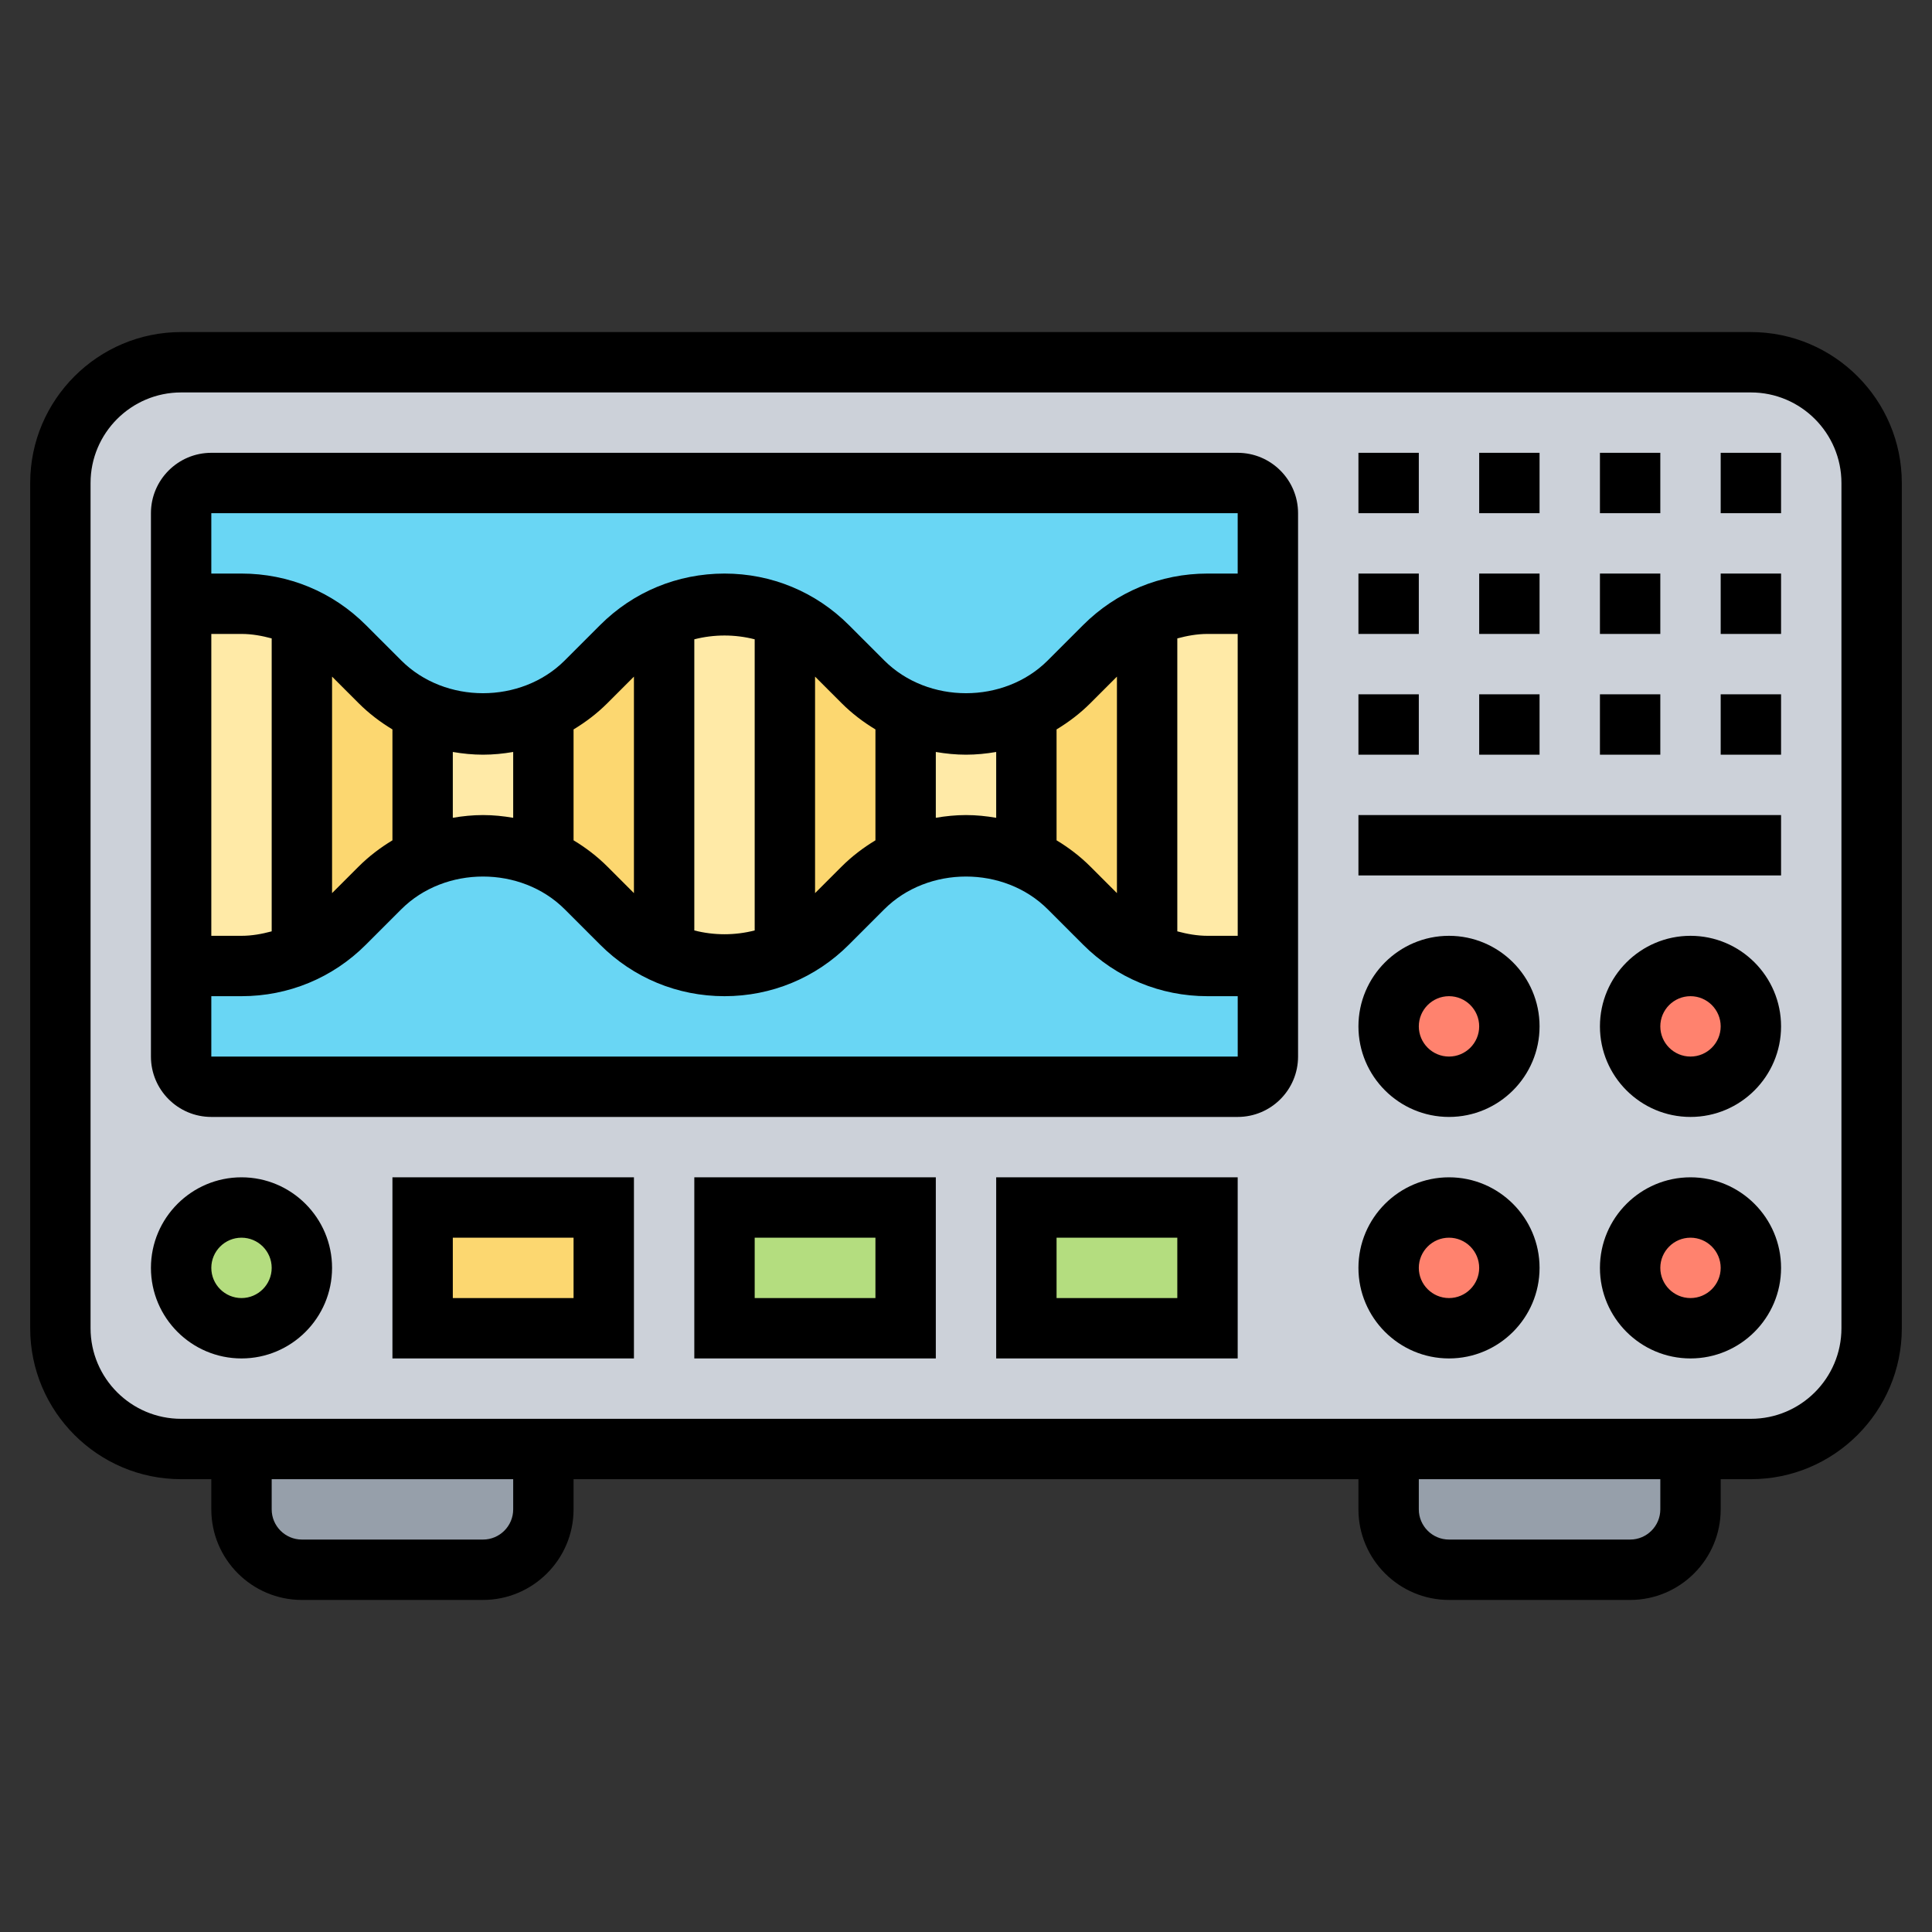 <svg id="Layer_5" enable-background="new 0 0 64 64" height="512" viewBox="0 0 64 64" width="512" xmlns="http://www.w3.org/2000/svg"><rect x="0" y="0" width="64" height="64" fill="#333333" stroke="none"/><g><g><g><path d="m18 48v2c0 1.1-.9 2-2 2h-6c-1.1 0-2-.9-2-2v-2z" fill="#969faa"/></g><g><path d="m56 48v2c0 1.1-.9 2-2 2h-6c-1.1 0-2-.9-2-2v-2z" fill="#969faa"/></g><g><path d="m62 16v28c0 2.21-1.79 4-4 4h-2-10-28-10-2c-2.21 0-4-1.79-4-4v-28c0-2.21 1.79-4 4-4h52c2.21 0 4 1.79 4 4z" fill="#ccd1d9"/></g><g><path d="m24 40h6v4h-6z" fill="#b4dd7f"/></g><g><path d="m34 40h6v4h-6z" fill="#b4dd7f"/></g><g><path d="m14 40h6v4h-6z" fill="#fcd770"/></g><g><circle cx="8" cy="42" fill="#b4dd7f" r="2"/></g><g><circle cx="56" cy="34" fill="#ff826e" r="2"/></g><g><circle cx="56" cy="42" fill="#ff826e" r="2"/></g><g><circle cx="48" cy="42" fill="#ff826e" r="2"/></g><g><circle cx="48" cy="34" fill="#ff826e" r="2"/></g><g><path d="m18 28.44c.52.23 1 .56 1.41.97l1.18 1.18c.41.41.89.74 1.41.97.62.29 1.3.44 2 .44s1.38-.15 2-.44c.52-.23 1-.56 1.41-.97l1.18-1.18c.41-.41.89-.74 1.41-.97.62-.29 1.3-.44 2-.44s1.38.15 2 .44c.52.23 1 .56 1.41.97l1.18 1.18c.41.41.89.74 1.41.97.62.29 1.3.44 2 .44h2v3c0 .55-.45 1-1 1h-34c-.55 0-1-.45-1-1v-3h2c.7 0 1.38-.15 2-.44.52-.23 1-.56 1.41-.97l1.18-1.18c.41-.41.89-.74 1.41-.97.62-.29 1.3-.44 2-.44s1.38.15 2 .44z" fill="#69d6f4"/></g><g><path d="m18 23.56c-.62.29-1.3.44-2 .44s-1.38-.15-2-.44c-.52-.23-1-.56-1.41-.97l-1.18-1.18c-.41-.41-.89-.74-1.41-.97-.62-.29-1.3-.44-2-.44h-2v-3c0-.55.45-1 1-1h34c.55 0 1 .45 1 1v3h-2c-.7 0-1.38.15-2 .44-.52.23-1 .56-1.41.97l-1.18 1.18c-.41.41-.89.74-1.41.97-.62.29-1.3.44-2 .44s-1.38-.15-2-.44c-.52-.23-1-.56-1.41-.97l-1.18-1.18c-.41-.41-.89-.74-1.41-.97-.62-.29-1.3-.44-2-.44s-1.38.15-2 .44c-.52.23-1 .56-1.41.97l-1.18 1.18c-.41.41-.89.74-1.41.97z" fill="#69d6f4"/></g><g><path d="m12.59 22.59c.41.41.89.74 1.41.97v4.88c-.52.23-1 .56-1.41.97l-1.18 1.18c-.41.41-.89.74-1.41.97v-11.12c.52.23 1 .56 1.41.97z" fill="#fcd770"/></g><g><path d="m22 20.45v11.1.01c-.52-.23-1-.56-1.41-.97l-1.18-1.18c-.41-.41-.89-.74-1.41-.97v-4.88c.52-.23 1-.56 1.41-.97l1.18-1.18c.41-.41.89-.74 1.41-.97z" fill="#fcd770"/></g><g><path d="m27.41 30.59c-.41.41-.89.74-1.41.97v-.01-11.1-.01c.52.23 1 .56 1.41.97l1.18 1.18c.41.41.89.74 1.41.97v4.88c-.52.23-1 .56-1.41.97z" fill="#fcd770"/></g><g><path d="m38 20.44v11.12c-.52-.23-1-.56-1.41-.97l-1.18-1.18c-.41-.41-.89-.74-1.41-.97v-4.88c.52-.23 1-.56 1.41-.97l1.18-1.18c.41-.41.89-.74 1.41-.97z" fill="#fcd770"/></g><g><path d="m42 20v12h-2c-.7 0-1.38-.15-2-.44v-11.12c.62-.29 1.3-.44 2-.44z" fill="#ffeaa7"/></g><g><path d="m34 23.56v4.88c-.62-.29-1.3-.44-2-.44s-1.38.15-2 .44v-4.88c.62.29 1.3.44 2 .44s1.38-.15 2-.44z" fill="#ffeaa7"/></g><g><path d="m26 31.55v.01c-.62.29-1.3.44-2 .44s-1.38-.15-2-.44v-.01-11.1-.01c.62-.29 1.3-.44 2-.44s1.38.15 2 .44v.01z" fill="#ffeaa7"/></g><g><path d="m18 23.56v4.88c-.62-.29-1.3-.44-2-.44s-1.38.15-2 .44v-4.88c.62.29 1.3.44 2 .44s1.38-.15 2-.44z" fill="#ffeaa7"/></g><g><path d="m10 20.44v11.12c-.62.29-1.3.44-2 .44h-2v-12h2c.7 0 1.38.15 2 .44z" fill="#ffeaa7"/></g></g><g><path d="m58 11h-52c-2.757 0-5 2.243-5 5v28c0 2.757 2.243 5 5 5h1v1c0 1.654 1.346 3 3 3h6c1.654 0 3-1.346 3-3v-1h26v1c0 1.654 1.346 3 3 3h6c1.654 0 3-1.346 3-3v-1h1c2.757 0 5-2.243 5-5v-28c0-2.757-2.243-5-5-5zm-41 39c0 .551-.449 1-1 1h-6c-.551 0-1-.449-1-1v-1h8zm38 0c0 .551-.449 1-1 1h-6c-.551 0-1-.449-1-1v-1h8zm6-6c0 1.654-1.346 3-3 3h-52c-1.654 0-3-1.346-3-3v-28c0-1.654 1.346-3 3-3h52c1.654 0 3 1.346 3 3z"/><path d="m41 15h-34c-1.103 0-2 .897-2 2v18c0 1.103.897 2 2 2h34c1.103 0 2-.897 2-2v-18c0-1.103-.897-2-2-2zm0 2v2h-1c-1.557 0-3.021.606-4.121 1.707l-1.172 1.172c-1.446 1.446-3.968 1.446-5.414 0l-1.172-1.172c-1.1-1.101-2.564-1.707-4.121-1.707s-3.021.606-4.121 1.707l-1.172 1.172c-1.446 1.446-3.968 1.446-5.414 0l-1.172-1.172c-1.1-1.101-2.564-1.707-4.121-1.707h-1v-2zm-32 13.852c-.324.087-.656.148-1 .148h-1v-10h1c.344 0 .676.061 1 .148zm2-8.438.879.879c.341.341.719.628 1.121.87v3.674c-.402.243-.781.53-1.121.87l-.879.879zm4 2.496c.328.056.661.09 1 .09s.672-.034 1-.09v2.181c-.328-.057-.661-.091-1-.091s-.672.034-1 .09zm4-.747c.402-.243.781-.53 1.121-.87l.879-.879v7.172l-.879-.879c-.341-.341-.719-.628-1.121-.87zm4-2.985c.655-.168 1.345-.168 2 0v9.644c-.655.168-1.345.168-2 0zm4 1.236.879.879c.341.341.719.628 1.121.87v3.674c-.402.243-.781.53-1.121.87l-.879.879zm4 2.496c.328.056.661.09 1 .09s.672-.034 1-.09v2.181c-.328-.057-.661-.091-1-.091s-.672.034-1 .09zm4-.747c.402-.243.781-.53 1.121-.87l.879-.879v7.172l-.879-.879c-.341-.341-.719-.628-1.121-.87zm4-3.015c.324-.087.656-.148 1-.148h1l.001 10h-1.001c-.344 0-.676-.061-1-.148zm-32 13.852v-2h1c1.557 0 3.021-.606 4.121-1.707l1.172-1.172c1.446-1.446 3.968-1.446 5.414 0l1.172 1.172c1.1 1.101 2.564 1.707 4.121 1.707s3.021-.606 4.121-1.707l1.172-1.172c1.446-1.446 3.968-1.446 5.414 0l1.172 1.172c1.1 1.101 2.564 1.707 4.121 1.707h1.001v2z"/><path d="m8 39c-1.654 0-3 1.346-3 3s1.346 3 3 3 3-1.346 3-3-1.346-3-3-3zm0 4c-.551 0-1-.449-1-1s.449-1 1-1 1 .449 1 1-.449 1-1 1z"/><path d="m13 45h8v-6h-8zm2-4h4v2h-4z"/><path d="m23 45h8v-6h-8zm2-4h4v2h-4z"/><path d="m33 45h8v-6h-8zm2-4h4v2h-4z"/><path d="m57 15h2v2h-2z"/><path d="m45 15h2v2h-2z"/><path d="m49 15h2v2h-2z"/><path d="m53 15h2v2h-2z"/><path d="m49 19h2v2h-2z"/><path d="m45 19h2v2h-2z"/><path d="m53 19h2v2h-2z"/><path d="m57 19h2v2h-2z"/><path d="m53 23h2v2h-2z"/><path d="m49 23h2v2h-2z"/><path d="m57 23h2v2h-2z"/><path d="m45 23h2v2h-2z"/><path d="m45 27h14v2h-14z"/><path d="m48 31c-1.654 0-3 1.346-3 3s1.346 3 3 3 3-1.346 3-3-1.346-3-3-3zm0 4c-.551 0-1-.449-1-1s.449-1 1-1 1 .449 1 1-.449 1-1 1z"/><path d="m56 31c-1.654 0-3 1.346-3 3s1.346 3 3 3 3-1.346 3-3-1.346-3-3-3zm0 4c-.551 0-1-.449-1-1s.449-1 1-1 1 .449 1 1-.449 1-1 1z"/><path d="m48 39c-1.654 0-3 1.346-3 3s1.346 3 3 3 3-1.346 3-3-1.346-3-3-3zm0 4c-.551 0-1-.449-1-1s.449-1 1-1 1 .449 1 1-.449 1-1 1z"/><path d="m56 39c-1.654 0-3 1.346-3 3s1.346 3 3 3 3-1.346 3-3-1.346-3-3-3zm0 4c-.551 0-1-.449-1-1s.449-1 1-1 1 .449 1 1-.449 1-1 1z"/></g></g></svg>